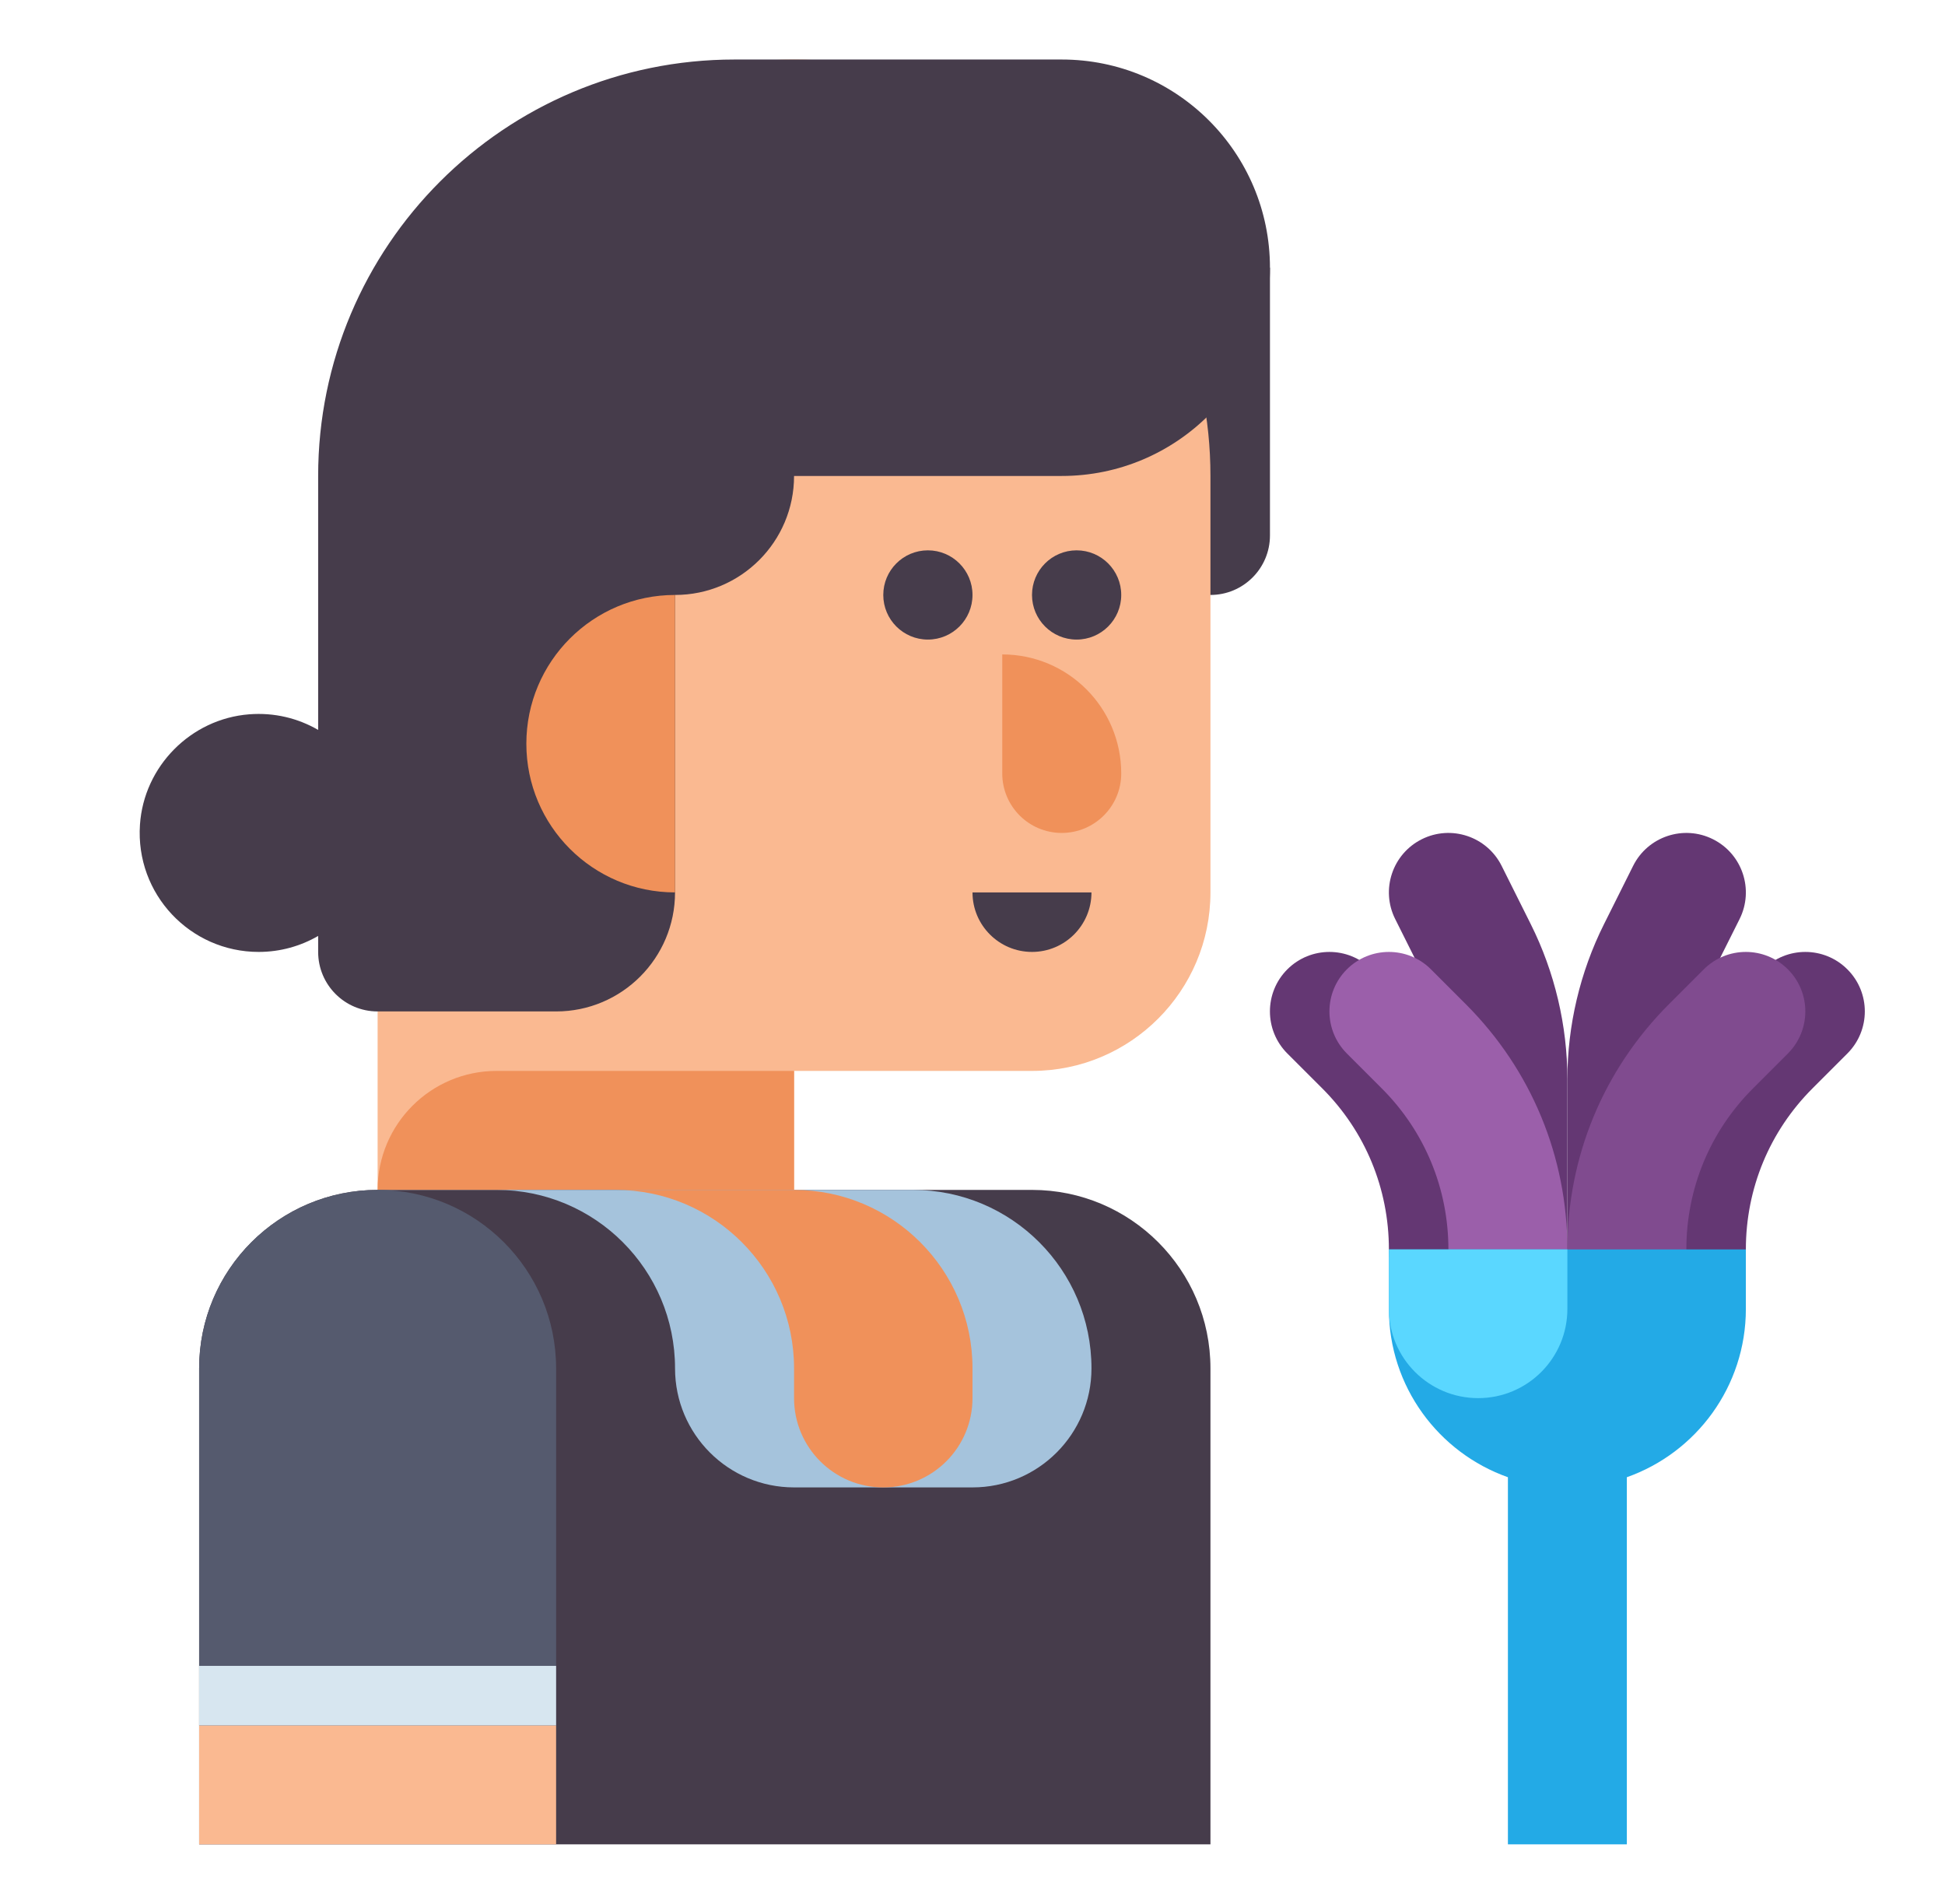 <svg width="47" height="46" viewBox="0 0 47 46" fill="none" xmlns="http://www.w3.org/2000/svg">
<path d="M36.438 31.625C35.644 31.625 35 30.982 35 30.188V26.076C35 25.226 34.799 24.375 34.419 23.615L33.714 22.205C33.359 21.495 33.647 20.632 34.357 20.277C35.067 19.922 35.931 20.21 36.286 20.92L36.99 22.329C37.569 23.486 37.875 24.782 37.875 26.076V30.188C37.875 30.982 37.231 31.625 36.438 31.625Z" fill="#643773"/>
<path d="M35 31.625C34.206 31.625 33.562 30.982 33.562 30.188C33.562 28.718 32.99 27.335 31.951 26.296L31.108 25.454C30.547 24.892 30.547 23.982 31.108 23.421C31.67 22.86 32.58 22.86 33.141 23.421L33.983 24.263C35.566 25.846 36.438 27.95 36.438 30.188C36.438 30.982 35.794 31.625 35 31.625Z" fill="#643773"/>
<path d="M36.438 31.625C35.644 31.625 35 30.982 35 30.188C35 28.718 34.428 27.335 33.388 26.296L32.546 25.454C31.985 24.892 31.985 23.982 32.546 23.421C33.107 22.86 34.018 22.86 34.579 23.421L35.421 24.263C37.004 25.846 37.875 27.95 37.875 30.188C37.875 30.982 37.231 31.625 36.438 31.625Z" fill="#9B5FAA"/>
<path d="M40.75 31.625C39.956 31.625 39.312 30.981 39.312 30.188C39.312 27.949 40.184 25.846 41.767 24.263L42.608 23.421C43.17 22.86 44.08 22.86 44.641 23.421C45.203 23.982 45.203 24.892 44.641 25.454L43.799 26.296C42.76 27.335 42.188 28.717 42.188 30.188C42.188 30.981 41.544 31.625 40.75 31.625Z" fill="#643773"/>
<path d="M39.312 31.625C38.519 31.625 37.875 30.982 37.875 30.188V26.076C37.875 24.782 38.181 23.486 38.76 22.329L39.464 20.92C39.819 20.21 40.683 19.922 41.393 20.277C42.103 20.632 42.391 21.495 42.036 22.206L41.331 23.615C40.951 24.375 40.75 25.226 40.75 26.076V30.188C40.75 30.982 40.106 31.625 39.312 31.625Z" fill="#643773"/>
<path d="M19.188 14.375H29.25C30.044 14.375 30.688 13.731 30.688 12.938V6.469H19.188V14.375Z" fill="#463C4B"/>
<path d="M19.188 1.438C13.63 1.438 9.125 5.943 9.125 11.5V28.75H19.188V25.875H24.938C27.319 25.875 29.25 23.944 29.25 21.562V11.5C29.25 5.943 24.745 1.438 19.188 1.438Z" fill="#FAB991"/>
<path d="M19.188 25.875H12C10.412 25.875 9.125 27.162 9.125 28.75H19.188V25.875Z" fill="#F0915A"/>
<path d="M26.375 21.562H23.5C23.5 22.356 24.144 23 24.938 23C25.731 23 26.375 22.356 26.375 21.562Z" fill="#463C4B"/>
<path d="M25.656 20.125C24.862 20.125 24.219 19.481 24.219 18.688V15.812C25.807 15.812 27.094 17.1 27.094 18.688C27.094 19.481 26.45 20.125 25.656 20.125Z" fill="#F0915A"/>
<path d="M22.422 15.453C23.017 15.453 23.5 14.97 23.5 14.375C23.5 13.78 23.017 13.297 22.422 13.297C21.826 13.297 21.344 13.78 21.344 14.375C21.344 14.97 21.826 15.453 22.422 15.453Z" fill="#463C4B"/>
<path d="M26.016 15.453C26.611 15.453 27.094 14.97 27.094 14.375C27.094 13.78 26.611 13.297 26.016 13.297C25.42 13.297 24.938 13.78 24.938 14.375C24.938 14.97 25.42 15.453 26.016 15.453Z" fill="#463C4B"/>
<path d="M24.938 28.75H9.125C6.743 28.75 4.812 30.681 4.812 33.062V44.562H29.25V33.062C29.25 30.681 27.319 28.75 24.938 28.75Z" fill="#463C4B"/>
<path d="M9.125 28.75C6.743 28.75 4.812 30.681 4.812 33.062V41.688H13.438V33.062C13.438 30.681 11.507 28.75 9.125 28.75Z" fill="#555A6E"/>
<path d="M12 28.75C14.382 28.75 16.312 30.681 16.312 33.062C16.312 34.65 17.6 35.938 19.188 35.938H23.5C25.088 35.938 26.375 34.65 26.375 33.062C26.375 30.681 24.444 28.75 22.062 28.75H12Z" fill="#A5C3DC"/>
<path d="M14.875 28.75C17.257 28.75 19.188 30.681 19.188 33.062V33.781C19.188 34.972 20.153 35.938 21.344 35.938C22.535 35.938 23.5 34.972 23.5 33.781V33.062C23.5 30.681 21.569 28.75 19.188 28.75H14.875Z" fill="#F0915A"/>
<path d="M25.656 1.438H17.75C12.193 1.438 7.688 5.943 7.688 11.5V17.636C7.203 17.355 6.63 17.211 6.02 17.259C4.611 17.369 3.476 18.517 3.382 19.926C3.269 21.604 4.597 23 6.25 23C6.774 23 7.265 22.859 7.688 22.614V23C7.688 23.794 8.331 24.438 9.125 24.438H13.438C15.025 24.438 16.312 23.15 16.312 21.562V14.375C17.9 14.375 19.188 13.088 19.188 11.5H25.656C28.435 11.5 30.688 9.247 30.688 6.469C30.688 3.69 28.435 1.438 25.656 1.438Z" fill="#463C4B"/>
<path d="M16.312 14.375V21.562C14.328 21.562 12.719 19.953 12.719 17.969C12.719 15.984 14.328 14.375 16.312 14.375Z" fill="#F0915A"/>
<path d="M13.438 41.688H4.812V44.562H13.438V41.688Z" fill="#FAB991"/>
<path d="M13.438 40.25H4.812V41.688H13.438V40.25Z" fill="#D7E6F0"/>
<path d="M39.312 31.625C38.519 31.625 37.875 30.981 37.875 30.188C37.875 27.949 38.746 25.846 40.329 24.263L41.171 23.421C41.732 22.86 42.642 22.86 43.204 23.421C43.765 23.982 43.765 24.892 43.204 25.454L42.362 26.296C41.322 27.335 40.75 28.717 40.75 30.188C40.75 30.981 40.106 31.625 39.312 31.625Z" fill="#804B8F"/>
<path d="M33.562 30.188V31.625C33.562 33.503 34.763 35.1 36.438 35.692V44.562H39.312V35.692C40.987 35.1 42.188 33.503 42.188 31.625V30.188H33.562Z" fill="#23AAE6"/>
<path d="M35.719 33.781C34.528 33.781 33.562 32.816 33.562 31.625V30.188H37.875V31.625C37.875 32.816 36.91 33.781 35.719 33.781Z" fill="#5AD7FF"/>
</svg>
